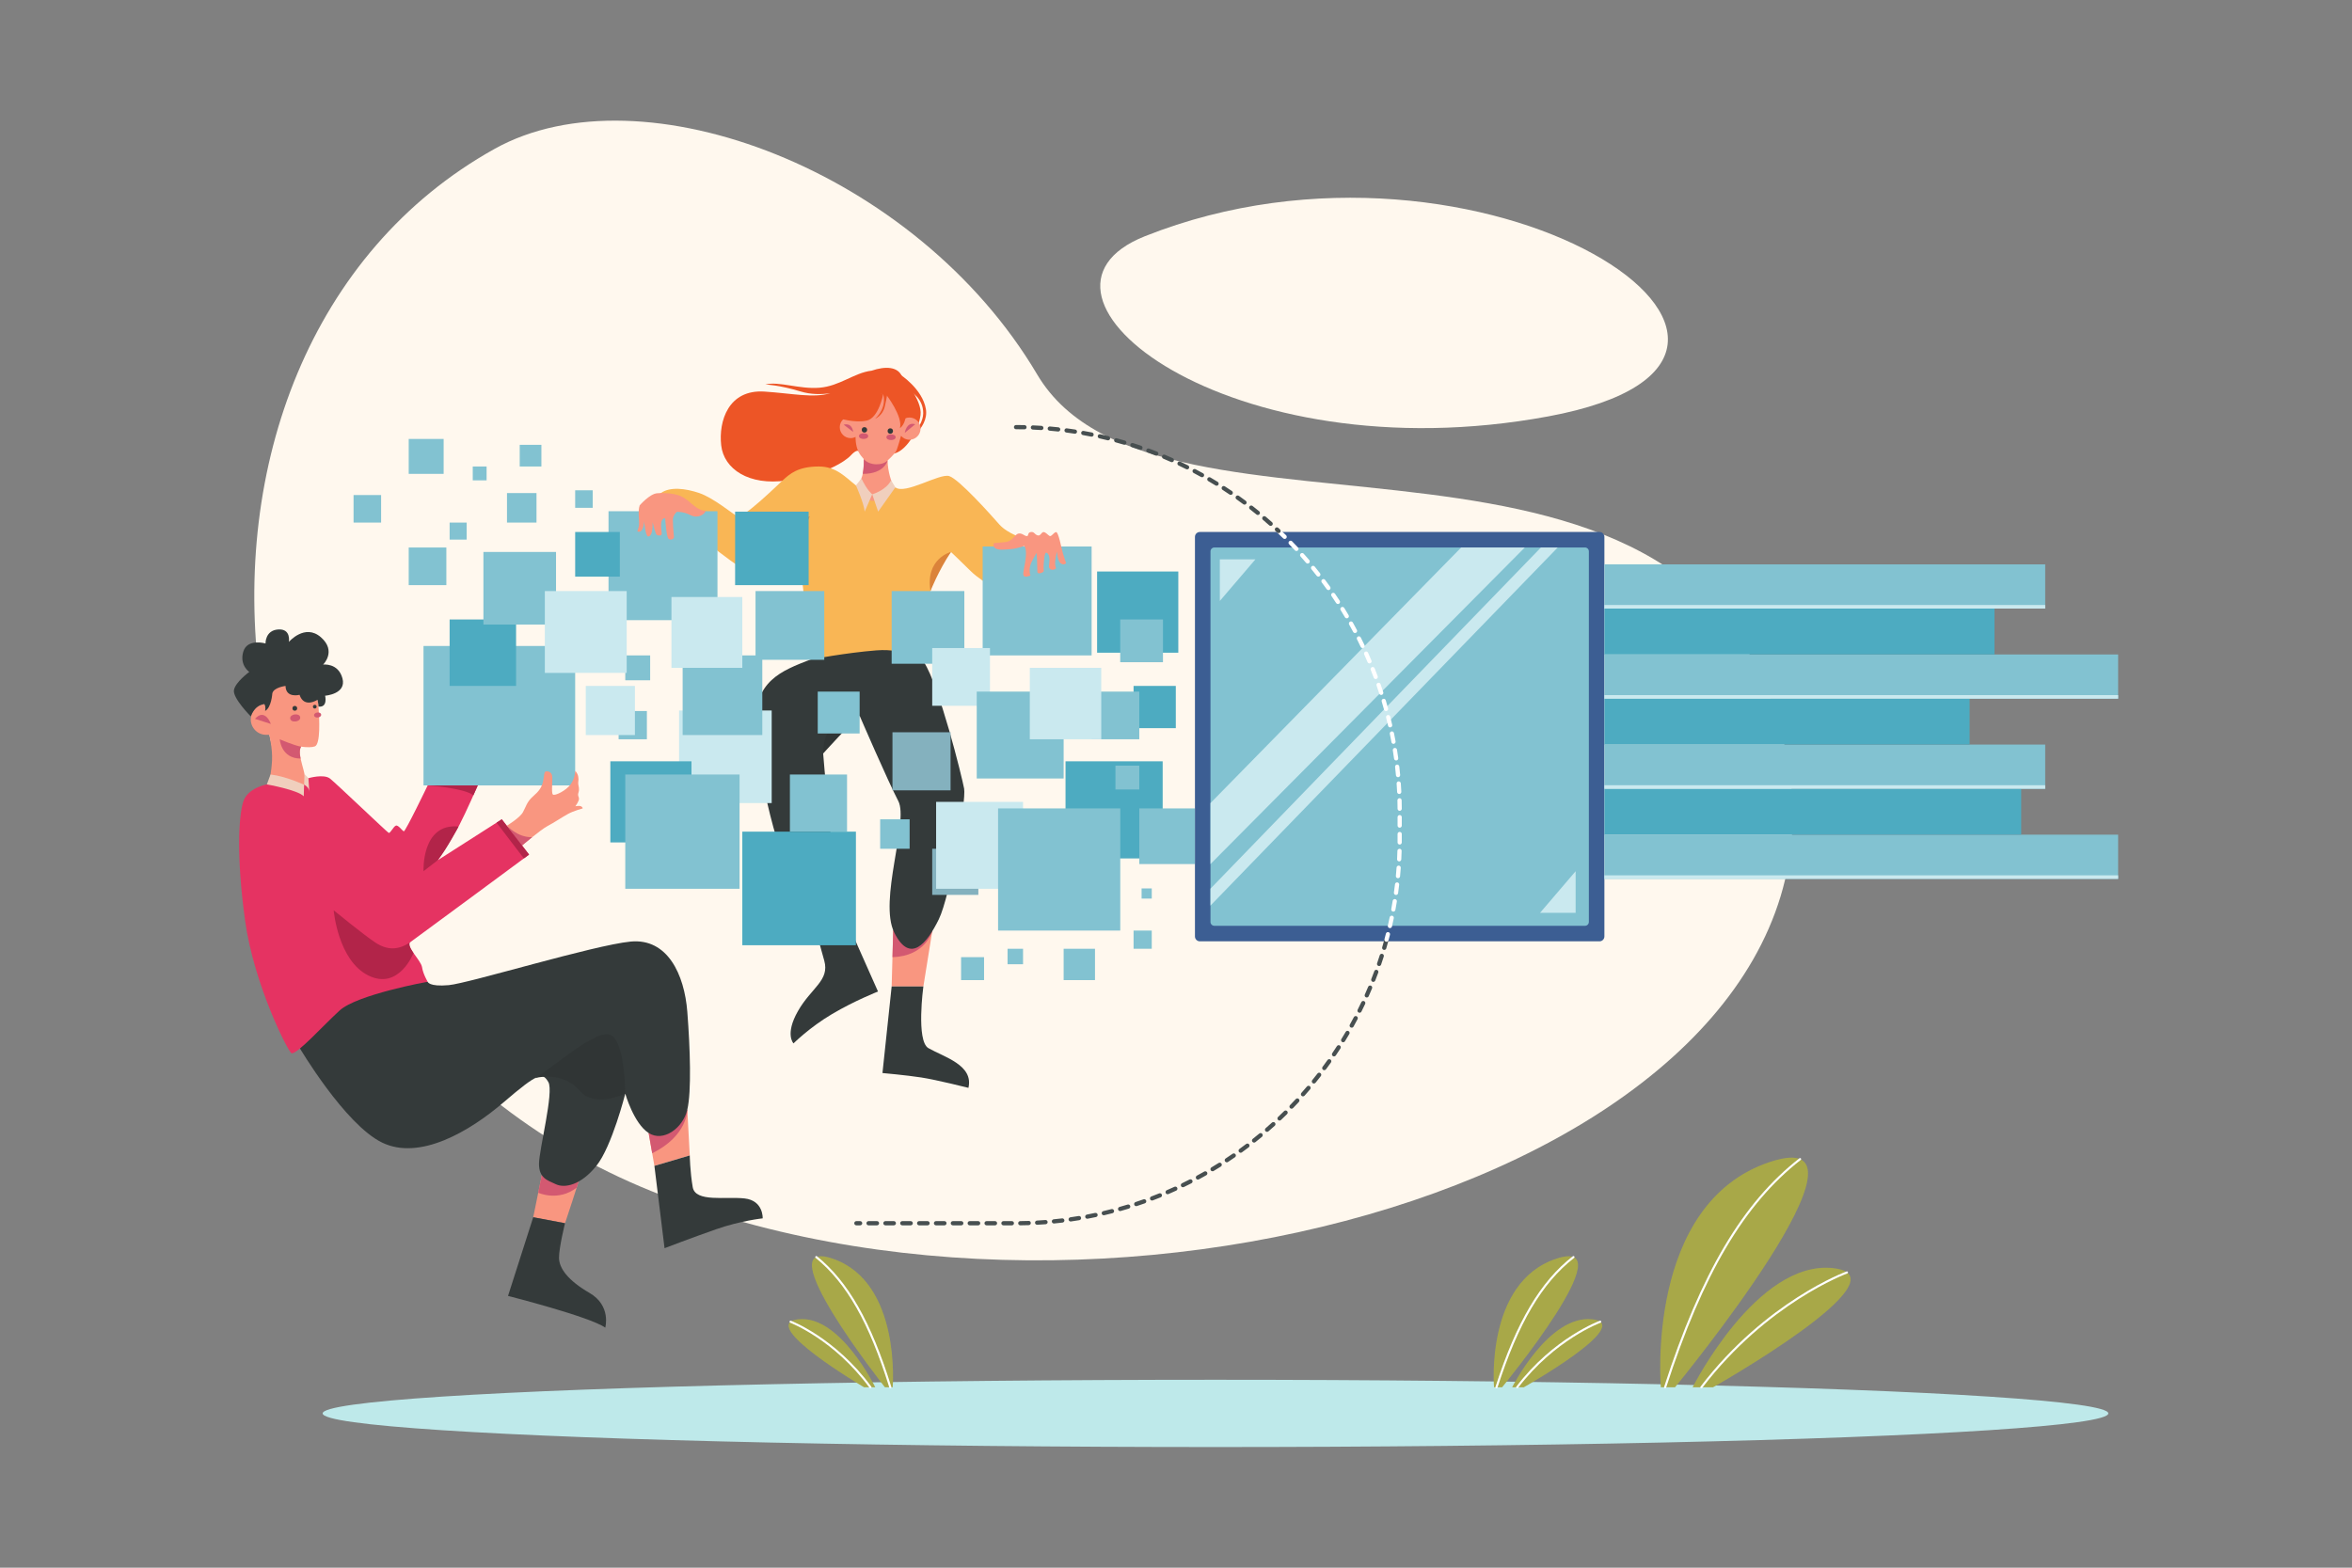 <?xml version="1.0" encoding="utf-8"?>
<!-- Generator: Adobe Illustrator 25.1.0, SVG Export Plug-In . SVG Version: 6.00 Build 0)  -->
<svg version="1.1" id="Tirui" xmlns="http://www.w3.org/2000/svg" xmlns:xlink="http://www.w3.org/1999/xlink" x="0px" y="0px"
	 viewBox="0 0 600 400" enable-background="new 0 0 600 400" xml:space="preserve">
<rect x="0" y="0" width="600" height="400" fill="#808080" stroke="none"/>
<g id="Data_Mining">
	<g>
		<g>
			<path fill="#FFF8EE" d="M126.191,37.973c-94.196,52.434-79.85,220.112,42.942,267.11s306.405-11.412,286.733-111.987
				s-160.525-45.551-191.29-97.567S163.809,17.033,126.191,37.973z"/>
		</g>
		<g>
			<path fill="#FFF8EE" d="M292.058,60.278c-37.027,14.725,21.258,61.077,102.883,45.968S378.163,26.036,292.058,60.278z"/>
		</g>
		<g>
			<ellipse fill="#BEE9EA" cx="310.074" cy="360.635" rx="227.766" ry="8.582"/>
		</g>
	</g>
	<g id="woman_wear_yellow_tshirt_2_">
		<g>
			<path fill="#ED5526" d="M229.579,95.529c0,0,5.748,3.668,6.617,8.849s-6.046,9.12-6.046,9.12s5.328-4.091,5.366-8.023
				c0.038-3.933-3.328-5.634-3.328-5.634L229.579,95.529z"/>
		</g>
		<g>
			<polygon fill="#F99680" points="205.034,227.447 208.139,237.438 215.512,233.93 212.18,223.097 			"/>
		</g>
		<g>
			<path fill="#D35971" d="M205.034,227.447c0,0,1.157,2.656,3.653,2.821c2.496,0.165,3.493-7.171,3.493-7.171L205.034,227.447z"/>
		</g>
		<g>
			<polygon fill="#F99680" points="227.861,237.342 227.462,251.703 235.554,251.703 237.809,237.636 			"/>
		</g>
		<g>
			<path fill="#D35971" d="M237.809,237.636c0,0-1.707,6.358-10.139,6.582l0.191-6.877L237.809,237.636z"/>
		</g>
		<g>
			<path fill="#343A3A" d="M206.739,168.285c-7.412,2.874-14.332,5.483-13.991,16.827c0.34,11.344,6.012,35.962,10.777,41.067
				c4.765,5.105,9.416-0.567,8.962-6.58c-0.454-6.013-2.382-24.958-2.496-27.34c-0.113-2.382,9.302-9.648,9.302-9.648
				s7.147,16.568,9.87,21.787s-5.105,25.411-1.021,33.579c4.084,8.168,8.395,2.609,11.344-3.403
				c2.95-6.013,7.033-30.289,6.466-33.352c-0.567-3.063-6.315-26.281-10.248-32.256C231.773,162.99,210.067,165.637,206.739,168.285
				z"/>
		</g>
		<g>
			<path fill="#ED5526" d="M230.147,96.172c-0.995-2.66-4.269-2.808-7.838-1.576c0.001-0.001,0.012-0.011,0.012-0.011
				c-4.426,0.528-8.094,3.931-13.275,4.347c-5.18,0.416-10.323-1.702-13.802-0.832c0,0,3.517,0.113,8.962,1.777
				c2.583,0.789,5.272,0.808,7.61,0.457c-4.417,1.292-9.745,0.043-16.799-0.419c-9.227-0.605-11.722,7.563-11.042,13.689
				c0.681,6.126,7.109,10.361,16.638,9c9.529-1.361,14.937-4.802,16.374-6.353c1.437-1.55,1.919-1.194,1.919-1.194
				s6.589,1.573,9.576,0.551c2.987-1.021,5.861-5.937,6.353-9.718C235.327,102.109,230.147,96.172,230.147,96.172z"/>
		</g>
		<g>
			<path fill="#F9B655" d="M218.349,123.852c-2.628-2.042-4.954-4.834-9.491-4.825c-5.335,0.012-7.374,1.881-9.189,3.536
				c-1.137,1.036-10.21,9.927-11.571,9.182c-1.361-0.746-6.126-4.721-9.699-5.938c-3.573-1.217-7.493-1.666-9.816,0.005
				c-2.323,1.671,3.247,5.971,3.247,5.971s16.722,13.34,17.686,13.283c0.964-0.057,5.162-3.857,8.622-5.502
				c3.46-1.645,6.863-2.496,6.863-2.496s-0.908,7.166-0.227,12.233c0.681,5.067,1.966,18.983,1.966,18.983s9.075-1.739,16.865-2.344
				c7.79-0.605,12.101,3.025,12.101,3.025s0.756-10.134,1.286-16.033s5.597-12.101,5.597-12.101s3.025,2.874,4.916,4.765
				c1.891,1.891,4.613,3.479,4.613,3.479l9.454-11.496c0,0-4.538-1.361-6.655-3.781c-2.118-2.42-10.286-11.571-12.781-12.328
				c-2.496-0.756-11.269,4.837-13.727,2.872l-5.899,1.779L218.349,123.852z"/>
		</g>
		<g>
			<rect x="155.236" y="130.44" fill="#82C2D1" width="27.794" height="27.794"/>
		</g>
		<g>
			<rect x="250.68" y="139.436" fill="#82C2D1" width="27.794" height="27.794"/>
		</g>
		<g>
			<path fill="#F99680" d="M232,106.533c-0.394,0-0.769,0.081-1.111,0.226c-0.266-3.506-3.162-6.277-6.736-6.277
				c-3.408,0-6.203,2.52-6.688,5.794c-0.15-0.025-0.302-0.046-0.459-0.046c-1.535,0-2.779,1.244-2.779,2.779
				c0,1.535,1.244,2.779,2.779,2.779c0.452,0,0.873-0.118,1.25-0.31l0.005,0.01c0,0-0.102,2.011,0.749,3.798
				c0.274,0.575,0.78,1.23,1.347,1.859c0.027,0.608,0.125,4.095-1.063,5.826c0,0,0.652,4.679,3.205,4.821
				c2.553,0.142,5.417-3.602,5.219-4.112c-0.195-0.503-1.275-3.294-1.29-6.18c1.083-0.993,2.091-2.073,2.311-2.669
				c0.409-1.108,0.958-3.062,1.115-3.629c0.52,0.608,1.283,1.001,2.146,1.001c1.566,0,2.836-1.27,2.836-2.836
				S233.566,106.533,232,106.533z"/>
		</g>
		<g>
			<path fill="#F99680" d="M163.177,128.957c-0.529,1.55,0,4.273-0.189,5.218c-0.189,0.945-0.416,1.399-0.416,1.399
				s1.513,0.926,1.738-2.585c0,0,0.372,3.897,1.015,3.897c0.643,0,1.218-0.839,1.161-3.619c0,0,0.718,3.158,1.134,3.271
				c0.416,0.113,1.191,0.303,1.191-0.416s-0.737-3.819,0.87-3.914c0,0,0.303,4.651,0.832,5.218s1.418,0.076,1.418-0.378
				c0-0.454-0.246-1.966-0.284-4.5c0,0,0-1.002,1.002-1.947c0,0,1.645-0.132,3.536,0.851c1.891,0.983,3.744-0.303,3.819-1.172
				c0,0-0.983,0.265-2.76-1.097c-1.777-1.361-1.248-1.21-2.95-2.269c-1.702-1.059-4.727-1.21-6.655-1.059
				C165.711,126.008,163.177,128.957,163.177,128.957z"/>
		</g>
		<g>
			<path fill="#F99680" d="M253.894,139.886c0.792,0.554,2.382,0.34,3.933,0.227c1.55-0.113,3.441-0.794,3.441-0.794
				s0.643,0.454,0.416,2.836c-0.227,2.382-0.87,4.046-0.567,4.689c0.303,0.643,1.777,0,1.777,0s-0.416-0.756-0.151-2.193
				c0.265-1.437,1.399-2.874,1.588-3.479c0.189-0.605,0.303,3.819,0.303,4.689s1.626,0.189,1.626-0.151s-0.076-0.945,0-1.891
				c0.076-0.945,0.227-2.798,0.605-2.798s0.87,0.605,0.87,1.815s-0.454,1.966,0.265,2.42c0.718,0.454,1.437-0.303,1.437-0.303
				s-0.189-0.038-0.265-1.021c-0.076-0.983,0.454-3.252,0.454-3.252s0.113,2.534,1.021,3.101c0.908,0.567,1.324-0.113,1.324-0.113
				s-0.454-1.21-0.832-2.534c-0.378-1.324-1.134-5.559-1.777-5.37s-1.172,1.248-1.626,0.983c-0.454-0.265-0.945-0.958-1.513-0.989
				c-0.567-0.032-0.756,1.103-1.55,0.838c-0.794-0.265-0.832-0.997-1.739-0.839c-0.908,0.158-0.416,1.066-1.021,1.028
				s-1.172-0.832-2.118-0.643c-0.945,0.189-1.399,1.929-3.252,2.155c-1.853,0.227-2.987,0.265-2.987,0.265
				S253.138,139.356,253.894,139.886z"/>
		</g>
		<g>
			<path fill="#D35971" d="M220.357,117.147c1.517,1.714,4.723,1.692,6.07,0.355c0,0-0.768,3.441-6.34,3.406
				C220.087,120.909,220.428,119.108,220.357,117.147z"/>
		</g>
		<g>
			<ellipse fill="#D35971" cx="220.301" cy="111.274" rx="1.177" ry="0.723"/>
		</g>
		<g>
			<ellipse fill="#D35971" cx="227.306" cy="111.558" rx="1.177" ry="0.723"/>
		</g>
		<g>
			<path fill="#D35971" d="M230.808,110.438c0,0,0.425-2.921,2.666-2.184L230.808,110.438z"/>
		</g>
		<g>
			<path fill="#D35971" d="M215.238,108.367c0,0,2.014-0.737,2.411,1.843L215.238,108.367z"/>
		</g>
		<g>
			<path fill="#ED5526" d="M225.302,100.582c0,0-1.13,6.102-4.231,6.745c-3.101,0.643-6.844-0.567-6.844-0.567
				s1.059-3.063,3.857-5.597C220.882,98.63,225.302,100.582,225.302,100.582z"/>
		</g>
		<g>
			<path fill="#ED5526" d="M225.302,100.582c0,0,1.162,3.229-2.045,6.254c0,0,1.898-0.733,2.465-3.127
				c0.567-2.394,0.705-3.845,0.705-3.845L225.302,100.582z"/>
		</g>
		<g>
			<path fill="#ED5526" d="M226.129,100.779c0,0,4.245,5.496,3.451,8.462c0,0,1.664-1.028,1.513-4.231
				c-0.151-3.203-3.786-5.145-3.786-5.145L226.129,100.779z"/>
		</g>
		<g>
			<path fill="#F0CFBD" d="M219.75,122.076l-1.401,1.776c0,0,2.042,4.5,2.231,6.693l1.929-4.424
				C222.508,126.121,221.227,125.178,219.75,122.076z"/>
		</g>
		<g>
			<path fill="#F0CFBD" d="M222.508,126.121c0,0,3.462-0.952,4.813-3.558l1.086,1.779l-4.386,6.203L222.508,126.121z"/>
		</g>
		<g>
			<path fill="#303535" d="M219.294,182.611c-4.386-4.494-9.715,4.804-9.302,9.648C209.992,192.259,217.252,184.231,219.294,182.611
				z"/>
		</g>
		<g>
			<path fill="#343A3A" d="M227.462,251.703h8.092c0,0-1.891,13.916,1.286,15.731c4.025,2.3,11.571,4.311,10.21,10.134
				c0,0-8.092-2.042-12.025-2.647c-3.933-0.605-9.907-1.134-9.907-1.134L227.462,251.703z"/>
		</g>
		<g>
			<path fill="#343A3A" d="M215.512,233.93l8.47,19.059c0,0-5.975,2.344-11.723,5.748c-5.748,3.403-9.832,7.487-9.832,7.487
				s-2.269-2.269,1.134-8.244c3.403-5.975,8.126-7.79,6.71-12.857c-1.416-5.067-2.134-7.685-2.134-7.685L215.512,233.93z"/>
		</g>
		<g>
			<path fill="#DB833A" d="M205,137.069c0.51-3.517,1.588-5.324,1.588-5.324s-5.553,1.55-7.74,7.492
				C198.849,139.237,203.355,137.239,205,137.069z"/>
		</g>
		<g>
			<path fill="#DB833A" d="M242.588,140.831c0,0-6.597,1.66-5.227,9.981C237.361,150.812,239.336,145.747,242.588,140.831z"/>
		</g>
		<g>
			<circle fill="#343A3A" cx="220.521" cy="109.675" r="0.692"/>
		</g>
		<g>
			<circle fill="#343A3A" cx="227.119" cy="109.979" r="0.692"/>
		</g>
	</g>
	<g id="man_wear_red_tshirt_2_">
		<g>
			<path fill="#F99680" d="M138.295,299.463l-2.269,11.117l8.111,1.531c0,0,3.687-11.004,3.517-11.004
				S142.578,303.745,138.295,299.463z"/>
		</g>
		<g>
			<path fill="#F99680" d="M165.465,289.083l1.475,8.395l9.019-2.666l-0.624-11.685
				C175.335,283.127,173.009,289.083,165.465,289.083z"/>
		</g>
		<g>
			<path fill="#D35971" d="M138.218,299.841l-0.916,4.49c0,0,5.071,2.365,9.811-1.299l0.466-1.546L138.218,299.841z"/>
		</g>
		<g>
			<path fill="#D35971" d="M175.335,283.127c0,0,0.175,6.619-8.959,11.137l-0.91-5.181L175.335,283.127z"/>
		</g>
		<g>
			<rect x="108.037" y="164.822" fill="#82C2D1" width="38.691" height="35.576"/>
		</g>
		<g>
			<path fill="#343A3A" d="M76.361,267.252c0,0,11.566,19.619,21.095,24.27s22.235-2.723,31.084-10.323s9.87-7.601,11.344-5.105
				s-2.382,17.243-2.382,20.874s2.104,4.179,4.342,5.209c2.238,1.03,6.322,0.236,10.292-4.699s7.374-18.435,7.374-18.435
				s2.155,7.601,5.956,10.04c3.8,2.439,8.792-1.305,9.87-5.956s0.737-15.428,0-24.958c-0.737-9.529-5.048-18.832-14.464-17.924
				c-9.416,0.908-41.293,10.664-46.398,11.117c-5.105,0.454-5.37-0.87-5.37-0.87S86.463,249.561,76.361,267.252z"/>
		</g>
		<g>
			<path fill="#E53362" d="M68.074,200.143c0,0-4.992,0.851-6.069,4.538c-1.078,3.687-1.758,13.594,0.51,30.157
				c2.269,16.563,11.193,33.939,11.888,33.933c1.679-0.013,7.776-6.858,12.238-10.942c4.462-4.084,22.462-7.336,22.462-7.336
				s-1.172-1.929-1.437-3.706c-0.265-1.777-4.311-5.483-3.101-6.315c1.21-0.832,30.403-22.424,30.403-22.424l-6.958-9
				l-16.336,10.437c0,0,3.857-5.814,5.521-8.995c1.664-3.181,4.689-10.091,4.689-10.091h-12.781c0,0-5.691,11.826-6.088,11.713
				c-0.397-0.113-1.418-1.702-2.042-1.446s-1.418,2.014-1.815,1.843c-0.397-0.17-13.386-12.611-14.975-13.859
				c-1.588-1.248-5.502-0.095-5.502-0.095L68.074,200.143z"/>
		</g>
		<g>
			<path fill="#F99680" d="M81.267,180.575c0-0.013,0.004-0.025,0.004-0.038c0-0.084-0.022-0.162-0.025-0.245
				c-0.047-0.598-0.083-0.962-0.083-0.962s-0.012,0.005-0.013,0.005c-0.572-3.267-3.406-5.755-6.837-5.755
				c-3.548,0-6.442,2.665-6.871,6.097c-1.952,0.231-3.471,1.872-3.471,3.886c0,2.172,1.761,3.933,3.933,3.933
				c0.292,0,0.794,0,0.794,0s0.851,3.479,0.699,6.542c-0.151,3.063-0.699,5.143-0.699,5.143s8.451,2.874,9.094,0.681
				c0.643-2.193-2.203-7.262-0.988-9.341c0.001-0.001,0-0.003,0.001-0.004c1.517,0.206,2.869,0.186,3.521-0.071
				C81.797,189.864,81.473,183.345,81.267,180.575z"/>
		</g>
		<g>
			<path fill="#F99680" d="M129.333,210.665c0,0,3.262-1.985,4.056-3.403c0.794-1.418,0.993-2.666,2.581-4.056
				c1.588-1.39,2.241-2.297,2.581-3.914c0.34-1.617,0.199-2.382,0.709-2.467c0.51-0.085,1.39,0.085,1.588,1.106
				c0.199,1.021-0.284,4.368,0.199,4.793c0.482,0.425,3.375-0.993,4.538-2.609c1.163-1.617,1.144-3.432,1.144-3.432
				s0.614,0.51,0.785,1.503s-0.085,1.276,0,1.9c0.085,0.624,0.347,1.22,0.06,2.127c-0.287,0.908,0.095,0.936,0.131,1.56
				c0.036,0.624-0.928,1.957-0.928,1.957s1.73-0.454,1.872,0.539c0,0-2.297,0.624-3.715,1.39s-3.63,2.269-5.275,3.12
				c-1.645,0.851-6.636,5.077-6.636,5.077L129.333,210.665z"/>
		</g>
		<g>
			<path fill="#D35971" d="M76.804,190.519c-1.942-0.359-5.44-1.89-5.44-1.89s0.289,4.899,5.335,4.926
				C76.698,193.555,76.147,191.578,76.804,190.519z"/>
		</g>
		<g>
			<path fill="#D35971" d="M69.095,184.715c0,0-1.446-4.169-4.056-1.305L69.095,184.715z"/>
		</g>
		<g>
			
				<ellipse transform="matrix(0.992 -0.126 0.126 0.992 -22.495 10.959)" fill="#D35971" cx="75.326" cy="183.183" rx="1.284" ry="0.908"/>
		</g>
		<g>
			
				<ellipse transform="matrix(0.992 -0.126 0.126 0.992 -22.354 11.674)" fill="#D35971" cx="81.043" cy="182.43" rx="0.909" ry="0.643"/>
		</g>
		<g>
			<path fill="#D35971" d="M129.333,210.665c0,0,2.634,3.052,6.422,2.944l-2.735,2.246L129.333,210.665z"/>
		</g>
		<g>
			<path fill="#343A3A" d="M63.971,182.786c0,0-4.632-4.651-4.292-6.693c0.34-2.042,3.914-4.651,3.914-4.651
				s-2.552-1.702-1.531-5.162c1.021-3.46,5.672-2.099,5.672-2.099s-0.113-3.347,3.233-3.573c3.347-0.227,2.723,3.176,2.723,3.176
				s4.084-4.765,8.168-1.191c4.084,3.573,0.567,6.977,0.567,6.977s3.857-0.51,4.935,3.517c1.078,4.027-4.424,4.424-4.424,4.424
				s0.764,3.064-1.689,2.78c0,0-0.013-0.766-0.268-1.73c0,0-3.403,2.241-4.566-1.276c0,0-3.517,0.936-3.573-2.269
				c0,0-3.091,0.369-3.375,1.929c0,0-0.227,3.63-1.843,4.453c0,0,0.268-1.032-0.178-1.721
				C67.442,179.675,65.257,179.525,63.971,182.786z"/>
		</g>
		<g>
			<path fill="#F0CFBD" d="M69.014,197.62l-0.94,2.523c0,0,7.856,1.39,9.416,3.035l0.083-2.955
				C77.573,200.223,72.875,198.046,69.014,197.62z"/>
		</g>
		<g>
			<path fill="#F0CFBD" d="M77.686,197.512l-0.113,2.711c0,0,1.306,0.544,1.335,1.849l-0.227-3.517L77.686,197.512z"/>
		</g>
		<g>
			<path fill="#B22449" d="M104.565,240.472c-3.025,2.004-5.823,2.004-8.849,0c-3.025-2.004-10.588-8.206-10.588-8.206
				s1.059,12.781,8.849,16.638c7.79,3.857,11.515-5.73,11.515-5.73S104.054,241.229,104.565,240.472z"/>
		</g>
		<g>
			<path fill="#B22449" d="M111.674,219.485l-3.63,2.798c0,0-0.585-12.321,8.934-11.389
				C116.978,210.895,113.867,216.819,111.674,219.485z"/>
		</g>
		<g>
			<polygon fill="#B22449" points="128.01,209.049 126.674,209.902 133.638,219.032 134.968,218.048 			"/>
		</g>
		<g>
			<path fill="#B22449" d="M109.102,200.399c0,0,9.255,0.63,11.661,2.522l1.12-2.522H109.102z"/>
		</g>
		<g>
			<path fill="#343A3A" d="M166.94,297.478l2.59,21.006c0,0,6.882-2.647,13.159-4.84s11.874-2.776,11.874-2.776
				s0.227-4.541-4.613-5.08c-4.84-0.539-12.554,1.049-13.235-2.883s-0.756-8.092-0.756-8.092L166.94,297.478z"/>
		</g>
		<g>
			<path fill="#343A3A" d="M136.026,310.58l-6.428,20.079c0,0,20.874,5.294,24.806,8.092c0,0,1.588-5.597-4.008-8.849
				c-5.597-3.252-7.79-6.353-7.79-9s1.531-8.792,1.531-8.792L136.026,310.58z"/>
		</g>
		<g>
			<path fill="#303535" d="M136.459,275.105c5.239-3.133,16.054-13.041,19.533-10.923c3.479,2.118,3.517,14.861,3.517,14.861
				s-7.735,3.744-11.525-0.643C144.194,274.014,138.783,274.457,136.459,275.105z"/>
		</g>
		<g>
			<circle fill="#343A3A" cx="75.206" cy="180.73" r="0.61"/>
		</g>
		<g>
			<circle fill="#343A3A" cx="80.297" cy="180.31" r="0.473"/>
		</g>
	</g>
	<g id="object_10_">
		<g>
			<rect x="227.462" y="150.812" fill="#82C2D1" width="18.545" height="18.545"/>
		</g>
		<g>
			<rect x="192.736" y="150.812" fill="#82C2D1" width="17.537" height="17.537"/>
		</g>
		<g>
			<rect x="208.607" y="176.466" fill="#82C2D1" width="10.687" height="10.687"/>
		</g>
		<g>
			<rect x="201.505" y="197.62" fill="#82C2D1" width="14.577" height="14.577"/>
		</g>
		<g>
			<rect x="227.67" y="186.838" fill="#84B1BE" width="14.822" height="14.822"/>
		</g>
		<g>
			<rect x="237.809" y="216.564" fill="#84B1BE" width="11.77" height="11.77"/>
		</g>
		<g>
			<rect x="224.531" y="209.049" fill="#82C2D1" width="7.516" height="7.516"/>
		</g>
		<g>
			<rect x="173.236" y="181.283" fill="#CAE9EF" width="23.625" height="23.625"/>
		</g>
		<g>
			<rect x="237.809" y="165.351" fill="#CAE9EF" width="14.732" height="14.732"/>
		</g>
		<g>
			<rect x="238.806" y="204.598" fill="#CAE9EF" width="22.177" height="22.177"/>
		</g>
	</g>
	<g id="grass_10_">
		<g>
			<g>
				<path fill="#A8A848" d="M423.685,353.961c0,0-4.036-46.873,27.771-57.469c31.807-10.596-24.147,57.469-24.147,57.469H423.685z"
					/>
			</g>
			<g>
				<path fill="#A8A848" d="M431.797,353.961c0,0,16.376-32.5,35.811-30.397s-30.592,30.397-30.592,30.397H431.797z"/>
			</g>
			<g>
				<path fill="#FFFFFF" d="M424.778,354.23c-0.027,0-0.056-0.004-0.083-0.013c-0.141-0.046-0.218-0.197-0.173-0.339
					c9.388-29.045,20.033-47.037,34.516-58.338c0.114-0.091,0.284-0.07,0.377,0.047c0.091,0.117,0.07,0.286-0.047,0.377
					c-14.391,11.231-24.981,29.143-34.333,58.08C424.998,354.157,424.892,354.23,424.778,354.23z"/>
			</g>
			<g>
				<path fill="#FFFFFF" d="M434.024,354.23c-0.057,0-0.114-0.018-0.163-0.056c-0.119-0.089-0.141-0.258-0.05-0.376
					c16.658-21.798,37.053-29.311,37.256-29.384c0.141-0.048,0.293,0.022,0.344,0.162c0.05,0.14-0.022,0.294-0.162,0.344
					c-0.203,0.072-20.455,7.539-37.013,29.204C434.184,354.193,434.104,354.23,434.024,354.23z"/>
			</g>
		</g>
		<g>
			<g>
				<path fill="#A8A848" d="M381.131,353.961c0,0-2.303-26.745,15.846-32.792c18.149-6.046-13.778,32.792-13.778,32.792H381.131z"/>
			</g>
			<g>
				<path fill="#A8A848" d="M385.759,353.961c0,0,9.344-18.544,20.433-17.345s-17.456,17.345-17.456,17.345H385.759z"/>
			</g>
			<g>
				<path fill="#FFFFFF" d="M381.754,354.23c-0.027,0-0.056-0.004-0.083-0.013c-0.141-0.046-0.218-0.197-0.173-0.339
					c5.364-16.596,11.45-26.879,19.734-33.343c0.114-0.091,0.284-0.071,0.377,0.047c0.091,0.117,0.07,0.286-0.047,0.377
					c-8.192,6.393-14.222,16.596-19.551,33.085C381.974,354.157,381.868,354.23,381.754,354.23z"/>
			</g>
			<g>
				<path fill="#FFFFFF" d="M387.03,354.23c-0.057,0-0.114-0.018-0.163-0.056c-0.119-0.089-0.141-0.258-0.05-0.376
					c9.525-12.465,21.194-16.763,21.311-16.805c0.141-0.049,0.293,0.022,0.344,0.162c0.05,0.14-0.022,0.294-0.162,0.344
					c-0.116,0.041-11.642,4.293-21.067,16.625C387.19,354.193,387.11,354.23,387.03,354.23z"/>
			</g>
		</g>
		<g>
			<g>
				<path fill="#A8A848" d="M227.726,353.961c0,0,2.214-26.745-15.237-32.792c-17.451-6.046,13.249,32.792,13.249,32.792H227.726z"
					/>
			</g>
			<g>
				<path fill="#A8A848" d="M223.276,353.961c0,0-8.985-18.544-19.648-17.345c-10.663,1.2,16.785,17.345,16.785,17.345H223.276z"/>
			</g>
			<g>
				<path fill="#FFFFFF" d="M227.127,354.23c-0.114,0-0.221-0.073-0.256-0.189c-5.125-16.487-10.923-26.691-18.8-33.085
					c-0.115-0.093-0.133-0.264-0.04-0.378c0.094-0.118,0.265-0.131,0.378-0.04c7.965,6.465,13.817,16.748,18.975,33.343
					c0.044,0.142-0.035,0.293-0.176,0.336C227.18,354.225,227.153,354.23,227.127,354.23z"/>
			</g>
			<g>
				<path fill="#FFFFFF" d="M222.054,354.23c-0.082,0-0.164-0.038-0.216-0.109c-9.06-12.33-20.142-16.582-20.254-16.623
					c-0.139-0.052-0.209-0.207-0.158-0.346c0.052-0.14,0.205-0.211,0.346-0.158c0.112,0.042,11.337,4.342,20.497,16.807
					c0.088,0.12,0.063,0.289-0.057,0.376C222.165,354.213,222.11,354.23,222.054,354.23z"/>
			</g>
		</g>
	</g>
	<g id="data_2_">
		<g>
			<rect x="187.53" y="130.546" fill="#4DABC1" width="18.756" height="18.756"/>
		</g>
		<g>
			<rect x="146.728" y="135.735" fill="#4DABC1" width="11.394" height="11.394"/>
		</g>
		<g>
			<rect x="114.699" y="158.062" fill="#4DABC1" width="16.954" height="16.954"/>
		</g>
		<g>
			<rect x="155.698" y="194.249" fill="#4DABC1" width="20.699" height="20.699"/>
		</g>
		<g>
			<rect x="189.366" y="212.197" fill="#4DABC1" width="28.983" height="28.983"/>
		</g>
		<g>
			<rect x="271.817" y="194.249" fill="#4DABC1" width="24.783" height="24.783"/>
		</g>
		<g>
			<rect x="279.873" y="145.822" fill="#4DABC1" width="20.717" height="20.717"/>
		</g>
		<g>
			<rect x="289.175" y="175.015" fill="#4DABC1" width="10.777" height="10.777"/>
		</g>
		<g>
			<rect x="249.167" y="176.466" fill="#82C2D1" width="22.17" height="22.17"/>
		</g>
		<g>
			<rect x="278.474" y="176.466" fill="#82C2D1" width="12.162" height="12.162"/>
		</g>
		<g>
			<rect x="285.772" y="158.062" fill="#82C2D1" width="10.904" height="10.904"/>
		</g>
		<g>
			<rect x="174.143" y="167.229" fill="#82C2D1" width="20.322" height="20.322"/>
		</g>
		<g>
			<rect x="159.509" y="167.229" fill="#82C2D1" width="6.349" height="6.349"/>
		</g>
		<g>
			<rect x="157.808" y="181.417" fill="#82C2D1" width="7.212" height="7.212"/>
		</g>
		<g>
			<rect x="159.509" y="197.62" fill="#82C2D1" width="29.155" height="29.155"/>
		</g>
		<g>
			<rect x="254.613" y="206.269" fill="#82C2D1" width="31.169" height="31.169"/>
		</g>
		<g>
			<rect x="123.321" y="140.831" fill="#82C2D1" width="18.523" height="18.523"/>
		</g>
		<g>
			<rect x="284.555" y="195.36" fill="#82C2D1" width="6.081" height="6.081"/>
		</g>
		<g>
			<rect x="290.636" y="206.269" fill="#82C2D1" width="14.199" height="14.199"/>
		</g>
		<g>
			<path fill="#3C5E93" d="M408.031,240.184H306.088c-0.692,0-1.253-0.561-1.253-1.253V136.988c0-0.692,0.561-1.253,1.253-1.253
				h101.942c0.692,0,1.253,0.561,1.253,1.253v101.942C409.284,239.623,408.723,240.184,408.031,240.184z"/>
		</g>
		<g>
			<path fill="#82C2D1" d="M404.338,236.222h-94.557c-0.544,0-0.984-0.441-0.984-0.984v-94.557c0-0.544,0.441-0.984,0.984-0.984
				h94.557c0.544,0,0.984,0.441,0.984,0.984v94.557C405.322,235.782,404.882,236.222,404.338,236.222z"/>
		</g>
		<g>
			<polygon fill="#CAE9EF" points="372.745,139.697 308.797,204.909 308.797,220.469 388.973,139.697 			"/>
		</g>
		<g>
			<polygon fill="#CAE9EF" points="393.089,139.697 308.797,226.746 308.797,231.057 397.374,139.697 			"/>
		</g>
		<g>
			<polygon fill="#CAE9EF" points="311.183,153.333 311.183,142.722 320.259,142.722 			"/>
		</g>
		<g>
			<polygon fill="#CAE9EF" points="401.948,222.294 401.948,232.905 392.873,232.905 			"/>
		</g>
		<g>
			<rect x="409.284" y="143.997" fill="#82C2D1" width="112.45" height="11.28"/>
		</g>
		<g>
			<rect x="409.284" y="166.988" fill="#82C2D1" width="131.055" height="11.28"/>
		</g>
		<g>
			<rect x="409.284" y="189.979" fill="#82C2D1" width="112.45" height="11.28"/>
		</g>
		<g>
			<rect x="409.284" y="212.97" fill="#82C2D1" width="131.055" height="11.28"/>
		</g>
		<g>
			<rect x="409.284" y="201.259" fill="#4DABC1" width="106.324" height="11.711"/>
		</g>
		<g>
			<rect x="409.284" y="178.268" fill="#4DABC1" width="93.165" height="11.711"/>
		</g>
		<g>
			<rect x="409.284" y="155.276" fill="#4DABC1" width="99.518" height="11.711"/>
		</g>
		<g>
			<rect x="409.284" y="154.369" fill="#CAE9EF" width="112.45" height="0.908"/>
		</g>
		<g>
			<rect x="409.284" y="177.36" fill="#CAE9EF" width="131.055" height="0.908"/>
		</g>
		<g>
			<rect x="409.284" y="200.351" fill="#CAE9EF" width="112.45" height="0.908"/>
		</g>
		<g>
			<rect x="409.284" y="223.342" fill="#CAE9EF" width="131.055" height="0.908"/>
		</g>
		<g>
			<rect x="138.99" y="150.812" fill="#CAE9EF" width="20.88" height="20.88"/>
		</g>
		<g>
			<rect x="149.43" y="175.015" fill="#CAE9EF" width="12.536" height="12.536"/>
		</g>
		<g>
			<rect x="171.288" y="152.327" fill="#CAE9EF" width="18.077" height="18.077"/>
		</g>
		<g>
			<rect x="262.705" y="170.404" fill="#CAE9EF" width="18.225" height="18.225"/>
		</g>
		<g>
			<rect x="129.333" y="125.807" fill="#82C2D1" width="7.531" height="7.531"/>
		</g>
		<g>
			<rect x="132.582" y="113.498" fill="#82C2D1" width="5.53" height="5.53"/>
		</g>
		<g>
			<rect x="146.728" y="125.1" fill="#82C2D1" width="4.472" height="4.472"/>
		</g>
		<g>
			<rect x="104.262" y="111.998" fill="#82C2D1" width="8.911" height="8.911"/>
		</g>
		<g>
			<rect x="120.598" y="119.028" fill="#82C2D1" width="3.536" height="3.536"/>
		</g>
		<g>
			<rect x="114.699" y="133.338" fill="#82C2D1" width="4.345" height="4.345"/>
		</g>
		<g>
			<rect x="104.262" y="139.697" fill="#82C2D1" width="9.605" height="9.605"/>
		</g>
		<g>
			<rect x="90.195" y="126.311" fill="#82C2D1" width="7.027" height="7.027"/>
		</g>
		<g>
			<rect x="245.175" y="244.219" fill="#82C2D1" width="5.859" height="5.859"/>
		</g>
		<g>
			<rect x="257.033" y="242.08" fill="#82C2D1" width="3.95" height="3.95"/>
		</g>
		<g>
			<rect x="271.337" y="242.08" fill="#82C2D1" width="7.997" height="7.997"/>
		</g>
		<g>
			<rect x="289.175" y="237.438" fill="#82C2D1" width="4.642" height="4.642"/>
		</g>
		<g>
			<rect x="291.224" y="226.684" fill="#82C2D1" width="2.594" height="2.594"/>
		</g>
		<g>
			<path fill="#474F50" d="M258.128,312.649h-2.15c-0.297,0-0.538-0.24-0.538-0.538s0.24-0.538,0.538-0.538h2.15
				c0.297,0,0.538,0.24,0.538,0.538S258.425,312.649,258.128,312.649z M253.827,312.649h-2.15c-0.297,0-0.538-0.24-0.538-0.538
				s0.24-0.538,0.538-0.538h2.15c0.297,0,0.538,0.24,0.538,0.538S254.124,312.649,253.827,312.649z M249.526,312.649h-2.15
				c-0.297,0-0.538-0.24-0.538-0.538s0.24-0.538,0.538-0.538h2.15c0.297,0,0.538,0.24,0.538,0.538S249.823,312.649,249.526,312.649z
				 M245.225,312.649h-2.15c-0.297,0-0.538-0.24-0.538-0.538s0.24-0.538,0.538-0.538h2.15c0.297,0,0.538,0.24,0.538,0.538
				S245.523,312.649,245.225,312.649z M240.925,312.649h-2.15c-0.297,0-0.538-0.24-0.538-0.538s0.24-0.538,0.538-0.538h2.15
				c0.297,0,0.538,0.24,0.538,0.538S241.222,312.649,240.925,312.649z M236.624,312.649h-2.15c-0.297,0-0.538-0.24-0.538-0.538
				s0.24-0.538,0.538-0.538h2.15c0.297,0,0.538,0.24,0.538,0.538S236.921,312.649,236.624,312.649z M232.323,312.649h-2.15
				c-0.297,0-0.538-0.24-0.538-0.538s0.24-0.538,0.538-0.538h2.15c0.297,0,0.538,0.24,0.538,0.538S232.62,312.649,232.323,312.649z
				 M228.022,312.649h-2.15c-0.297,0-0.538-0.24-0.538-0.538s0.24-0.538,0.538-0.538h2.15c0.297,0,0.538,0.24,0.538,0.538
				S228.319,312.649,228.022,312.649z M223.721,312.649h-2.15c-0.297,0-0.538-0.24-0.538-0.538s0.24-0.538,0.538-0.538h2.15
				c0.297,0,0.538,0.24,0.538,0.538S224.019,312.649,223.721,312.649z M219.421,312.649h-0.96c-0.297,0-0.538-0.24-0.538-0.538
				s0.24-0.538,0.538-0.538h0.96c0.297,0,0.538,0.24,0.538,0.538S219.718,312.649,219.421,312.649z M260.277,312.643
				c-0.294,0-0.534-0.237-0.538-0.532c-0.003-0.297,0.235-0.54,0.532-0.543c0.713-0.007,1.425-0.023,2.135-0.046
				c0.34-0.024,0.545,0.224,0.555,0.52c0.009,0.297-0.224,0.546-0.52,0.555c-0.718,0.023-1.439,0.039-2.16,0.046
				C260.28,312.643,260.279,312.643,260.277,312.643z M264.574,312.504c-0.285,0-0.521-0.222-0.537-0.508
				c-0.017-0.297,0.211-0.55,0.507-0.566c0.713-0.039,1.425-0.085,2.134-0.139c0.261-0.045,0.554,0.196,0.578,0.495
				c0.022,0.296-0.199,0.554-0.496,0.576c-0.717,0.056-1.435,0.102-2.157,0.141C264.593,312.504,264.583,312.504,264.574,312.504z
				 M268.859,312.178c-0.273,0-0.507-0.207-0.534-0.485c-0.028-0.295,0.187-0.559,0.483-0.588c0.711-0.069,1.421-0.147,2.126-0.231
				c0.281-0.048,0.562,0.174,0.597,0.469c0.036,0.295-0.174,0.563-0.469,0.597c-0.714,0.086-1.43,0.164-2.149,0.235
				C268.895,312.177,268.877,312.178,268.859,312.178z M273.128,311.665c-0.264,0-0.493-0.194-0.531-0.462
				c-0.042-0.294,0.163-0.566,0.457-0.608c0.707-0.1,1.411-0.209,2.114-0.324c0.287-0.05,0.57,0.15,0.617,0.443
				c0.048,0.293-0.15,0.569-0.443,0.617c-0.709,0.118-1.422,0.227-2.137,0.329C273.18,311.663,273.154,311.665,273.128,311.665z
				 M277.37,310.966c-0.253,0-0.479-0.18-0.527-0.438c-0.056-0.292,0.137-0.573,0.428-0.628c0.701-0.132,1.401-0.272,2.097-0.419
				c0.288-0.056,0.575,0.124,0.637,0.415c0.061,0.291-0.124,0.575-0.415,0.637c-0.705,0.149-1.41,0.289-2.12,0.423
				C277.438,310.963,277.404,310.966,277.37,310.966z M281.581,310.078c-0.245,0-0.465-0.167-0.523-0.415
				c-0.068-0.289,0.111-0.579,0.4-0.646c0.694-0.164,1.387-0.334,2.076-0.511c0.29-0.073,0.581,0.1,0.655,0.386
				c0.074,0.288-0.099,0.581-0.386,0.655c-0.697,0.18-1.397,0.352-2.099,0.516C281.663,310.074,281.621,310.078,281.581,310.078z
				 M285.743,309.006c-0.235,0-0.45-0.155-0.518-0.392c-0.08-0.287,0.086-0.583,0.372-0.664c0.688-0.193,1.371-0.394,2.053-0.602
				c0.282-0.085,0.583,0.075,0.671,0.358c0.086,0.283-0.073,0.584-0.358,0.671c-0.688,0.21-1.38,0.413-2.074,0.608
				C285.84,309,285.791,309.006,285.743,309.006z M289.856,307.752c-0.226,0-0.436-0.143-0.51-0.369
				c-0.093-0.282,0.06-0.586,0.341-0.679c0.676-0.224,1.348-0.454,2.017-0.691c0.274-0.101,0.586,0.047,0.687,0.328
				c0.099,0.279-0.047,0.587-0.328,0.687c-0.675,0.239-1.356,0.471-2.038,0.697C289.968,307.744,289.912,307.752,289.856,307.752z
				 M293.895,306.32c-0.216,0-0.421-0.132-0.503-0.346c-0.105-0.277,0.035-0.588,0.312-0.694c0.665-0.252,1.326-0.511,1.985-0.778
				c0.274-0.111,0.588,0.022,0.7,0.297c0.111,0.275-0.022,0.588-0.297,0.7c-0.665,0.269-1.335,0.53-2.006,0.786
				C294.023,306.308,293.959,306.32,293.895,306.32z M297.868,304.71c-0.208,0-0.406-0.122-0.493-0.326
				c-0.118-0.273,0.008-0.589,0.281-0.706c0.653-0.281,1.303-0.569,1.949-0.865c0.267-0.121,0.589-0.005,0.713,0.266
				c0.123,0.27,0.004,0.589-0.266,0.713c-0.654,0.298-1.31,0.59-1.972,0.874C298.011,304.697,297.94,304.71,297.868,304.71z
				 M301.769,302.929c-0.199,0-0.391-0.111-0.484-0.302c-0.129-0.268-0.018-0.589,0.249-0.719c0.642-0.311,1.279-0.627,1.912-0.951
				c0.263-0.133,0.588-0.029,0.723,0.234c0.135,0.265,0.03,0.588-0.234,0.723c-0.639,0.327-1.283,0.647-1.931,0.962
				C301.929,302.913,301.848,302.929,301.769,302.929z M305.591,300.974c-0.191,0-0.376-0.102-0.474-0.282
				c-0.141-0.261-0.043-0.587,0.218-0.729c0.627-0.338,1.248-0.682,1.867-1.033c0.257-0.149,0.586-0.058,0.733,0.202
				c0.147,0.258,0.057,0.587-0.202,0.733c-0.625,0.355-1.255,0.704-1.888,1.046C305.766,300.953,305.678,300.974,305.591,300.974z
				 M309.322,298.854c-0.183,0-0.361-0.093-0.462-0.261c-0.152-0.255-0.068-0.586,0.186-0.738c0.612-0.365,1.219-0.737,1.822-1.115
				c0.251-0.156,0.582-0.082,0.741,0.17c0.158,0.251,0.082,0.583-0.17,0.741c-0.609,0.382-1.222,0.758-1.841,1.128
				C309.511,298.83,309.416,298.854,309.322,298.854z M312.959,296.573c-0.174,0-0.345-0.085-0.448-0.242
				c-0.164-0.248-0.096-0.581,0.152-0.744c0.594-0.393,1.184-0.791,1.77-1.195c0.244-0.17,0.579-0.109,0.748,0.137
				c0.169,0.245,0.107,0.58-0.137,0.748c-0.592,0.408-1.189,0.811-1.789,1.207C313.164,296.544,313.061,296.573,312.959,296.573z
				 M316.493,294.133c-0.166,0-0.331-0.078-0.436-0.223c-0.174-0.24-0.12-0.576,0.121-0.751c0.578-0.418,1.15-0.841,1.717-1.272
				c0.235-0.178,0.572-0.134,0.753,0.104c0.18,0.236,0.133,0.573-0.104,0.753c-0.573,0.435-1.152,0.864-1.736,1.286
				C316.713,294.099,316.603,294.133,316.493,294.133z M319.918,291.538c-0.159,0-0.315-0.07-0.422-0.204
				c-0.184-0.233-0.144-0.571,0.088-0.756c0.56-0.442,1.113-0.89,1.661-1.344c0.229-0.19,0.568-0.159,0.757,0.07
				c0.19,0.229,0.158,0.568-0.07,0.757c-0.554,0.46-1.114,0.912-1.68,1.361C320.153,291.5,320.035,291.538,319.918,291.538z
				 M323.227,288.797c-0.15,0-0.3-0.063-0.406-0.186c-0.194-0.224-0.17-0.564,0.055-0.758c0.539-0.467,1.072-0.939,1.6-1.418
				c0.219-0.196,0.561-0.181,0.76,0.038c0.198,0.22,0.182,0.561-0.038,0.76c-0.534,0.483-1.074,0.961-1.619,1.432
				C323.477,288.754,323.352,288.797,323.227,288.797z M326.414,285.913c-0.143,0-0.285-0.057-0.391-0.168
				c-0.204-0.216-0.194-0.557,0.021-0.76c0.519-0.489,1.031-0.985,1.538-1.486c0.211-0.21,0.551-0.207,0.76,0.004
				c0.209,0.211,0.207,0.552-0.004,0.76c-0.513,0.507-1.032,1.007-1.555,1.503C326.68,285.865,326.546,285.913,326.414,285.913z
				 M329.475,282.892c-0.134,0-0.27-0.05-0.374-0.151c-0.213-0.207-0.219-0.547-0.013-0.76c0.497-0.512,0.987-1.03,1.472-1.552
				c0.204-0.218,0.544-0.23,0.759-0.028c0.218,0.202,0.231,0.542,0.028,0.759c-0.489,0.528-0.986,1.05-1.487,1.569
				C329.756,282.838,329.615,282.892,329.475,282.892z M332.399,279.739c-0.127,0-0.254-0.044-0.357-0.135
				c-0.222-0.196-0.243-0.537-0.045-0.759c0.474-0.533,0.941-1.071,1.403-1.615c0.192-0.225,0.53-0.253,0.758-0.061
				c0.226,0.192,0.253,0.531,0.061,0.758c-0.466,0.548-0.94,1.092-1.418,1.632C332.695,279.678,332.547,279.739,332.399,279.739z
				 M335.184,276.462c-0.12,0-0.239-0.039-0.339-0.12c-0.23-0.188-0.266-0.526-0.079-0.757c0.449-0.553,0.894-1.112,1.331-1.675
				c0.182-0.236,0.521-0.277,0.754-0.094c0.234,0.182,0.277,0.52,0.095,0.754c-0.442,0.569-0.89,1.134-1.344,1.694
				C335.494,276.394,335.34,276.462,335.184,276.462z M337.823,273.063c-0.112,0-0.225-0.035-0.321-0.106
				c-0.238-0.177-0.288-0.514-0.11-0.753c0.426-0.572,0.845-1.149,1.257-1.73c0.173-0.243,0.509-0.296,0.75-0.128
				c0.243,0.172,0.299,0.508,0.128,0.75c-0.418,0.588-0.841,1.173-1.272,1.751C338.149,272.989,337.987,273.063,337.823,273.063z
				 M340.313,269.552c-0.104,0-0.209-0.029-0.3-0.092c-0.247-0.166-0.312-0.5-0.145-0.746c0.399-0.592,0.793-1.188,1.18-1.787
				c0.162-0.25,0.497-0.32,0.743-0.16c0.249,0.162,0.321,0.493,0.16,0.743c-0.392,0.606-0.79,1.207-1.193,1.804
				C340.654,269.469,340.485,269.552,340.313,269.552z M342.645,265.936c-0.097,0-0.193-0.025-0.281-0.08
				c-0.253-0.155-0.332-0.486-0.176-0.739c0.374-0.609,0.74-1.221,1.1-1.836c0.149-0.257,0.48-0.342,0.735-0.193
				c0.257,0.15,0.343,0.479,0.193,0.735c-0.364,0.624-0.735,1.242-1.113,1.857C343.002,265.844,342.825,265.936,342.645,265.936z
				 M344.818,262.219c-0.088,0-0.177-0.022-0.26-0.067c-0.259-0.144-0.354-0.471-0.21-0.731c0.345-0.625,0.686-1.253,1.018-1.885
				c0.14-0.264,0.466-0.361,0.727-0.225c0.263,0.139,0.363,0.464,0.225,0.727c-0.337,0.638-0.679,1.273-1.029,1.904
				C345.191,262.119,345.007,262.219,344.818,262.219z M346.824,258.406c-0.081,0-0.163-0.018-0.24-0.057
				c-0.266-0.133-0.373-0.456-0.24-0.721c0.319-0.638,0.631-1.281,0.936-1.927c0.126-0.271,0.452-0.381,0.715-0.257
				c0.269,0.127,0.384,0.447,0.257,0.715c-0.309,0.654-0.623,1.303-0.946,1.95C347.21,258.297,347.02,258.406,346.824,258.406z
				 M348.662,254.51c-0.073,0-0.148-0.015-0.218-0.046c-0.272-0.121-0.394-0.439-0.273-0.71c0.291-0.652,0.573-1.307,0.849-1.967
				c0.114-0.276,0.432-0.403,0.702-0.289c0.274,0.114,0.403,0.428,0.289,0.702c-0.278,0.668-0.565,1.331-0.858,1.99
				C349.065,254.391,348.868,254.51,348.662,254.51z M350.326,250.533c-0.065,0-0.132-0.012-0.196-0.037
				c-0.276-0.109-0.413-0.421-0.305-0.697c0.261-0.665,0.516-1.332,0.761-2.003c0.103-0.28,0.414-0.42,0.69-0.32
				c0.279,0.103,0.422,0.412,0.32,0.69c-0.25,0.679-0.506,1.356-0.77,2.027C350.743,250.404,350.54,250.533,350.326,250.533z
				 M351.812,246.486c-0.058,0-0.117-0.009-0.174-0.029c-0.28-0.096-0.43-0.401-0.334-0.683c0.231-0.676,0.455-1.354,0.671-2.037
				c0.089-0.282,0.387-0.438,0.675-0.35c0.282,0.089,0.44,0.392,0.35,0.675c-0.218,0.689-0.444,1.376-0.679,2.06
				C352.245,246.346,352.036,246.486,351.812,246.486z M353.118,242.376c-0.05,0-0.101-0.007-0.151-0.022
				c-0.286-0.083-0.448-0.382-0.364-0.667c0.202-0.687,0.395-1.374,0.581-2.065c0.078-0.286,0.369-0.454,0.658-0.379
				c0.287,0.077,0.457,0.372,0.379,0.658c-0.188,0.699-0.383,1.395-0.587,2.088C353.565,242.223,353.351,242.376,353.118,242.376z"
				/>
		</g>
		<g>
			<path fill="#FFFFFF" d="M353.701,240.299c-0.046,0-0.092-0.006-0.14-0.019c-0.287-0.077-0.457-0.372-0.379-0.658
				c0.124-0.463,0.245-0.925,0.363-1.39c0.072-0.288,0.36-0.466,0.653-0.389c0.288,0.072,0.462,0.365,0.388,0.653
				c-0.119,0.469-0.241,0.938-0.367,1.405C354.156,240.14,353.939,240.299,353.701,240.299z M354.572,236.811
				c-0.04,0-0.08-0.004-0.121-0.014c-0.29-0.067-0.469-0.355-0.403-0.645c0.16-0.693,0.312-1.389,0.457-2.088
				c0.06-0.292,0.348-0.484,0.634-0.418c0.291,0.06,0.479,0.343,0.418,0.634c-0.145,0.708-0.299,1.412-0.461,2.114
				C355.038,236.643,354.818,236.811,354.572,236.811z M355.444,232.599c-0.033,0-0.065-0.003-0.098-0.008
				c-0.292-0.054-0.486-0.334-0.433-0.626c0.129-0.701,0.25-1.404,0.364-2.109c0.046-0.293,0.331-0.496,0.616-0.444
				c0.293,0.047,0.492,0.322,0.444,0.616c-0.114,0.712-0.237,1.423-0.366,2.13C355.924,232.417,355.699,232.599,355.444,232.599z
				 M356.128,228.352c-0.025,0-0.05-0.002-0.076-0.005c-0.294-0.041-0.499-0.313-0.458-0.607c0.098-0.705,0.188-1.411,0.27-2.121
				c0.035-0.295,0.309-0.507,0.596-0.472c0.295,0.035,0.506,0.301,0.472,0.596c-0.084,0.718-0.174,1.433-0.274,2.146
				C356.621,228.158,356.392,228.352,356.128,228.352z M356.625,224.08c-0.017,0-0.035-0.001-0.051-0.002
				c-0.296-0.028-0.512-0.291-0.485-0.586c0.067-0.709,0.127-1.419,0.177-2.133c0.022-0.296,0.281-0.512,0.575-0.498
				c0.296,0.022,0.519,0.279,0.498,0.575c-0.052,0.72-0.112,1.439-0.18,2.156C357.133,223.871,356.899,224.08,356.625,224.08z
				 M356.933,219.79c-0.008,0-0.018,0-0.027-0.001c-0.296-0.015-0.524-0.267-0.509-0.564c0.035-0.711,0.063-1.423,0.084-2.138
				c0.008-0.297,0.237-0.491,0.553-0.522c0.297,0.008,0.53,0.256,0.522,0.553c-0.021,0.721-0.049,1.442-0.086,2.161
				C357.456,219.566,357.218,219.79,356.933,219.79z M357.057,215.489c-0.001,0-0.002,0-0.002,0
				c-0.297-0.001-0.537-0.244-0.536-0.54l0.002-2.148c0-0.297,0.24-0.538,0.538-0.538s0.538,0.24,0.538,0.538l-0.002,2.153
				C357.594,215.25,357.353,215.489,357.057,215.489z M357.059,211.188c-0.297,0-0.538-0.24-0.538-0.538v-2.15
				c0-0.297,0.24-0.538,0.538-0.538s0.538,0.24,0.538,0.538v2.15C357.597,210.948,357.356,211.188,357.059,211.188z
				 M357.058,206.887c-0.296,0-0.537-0.239-0.538-0.536c-0.003-0.714-0.015-1.426-0.034-2.136c-0.007-0.297,0.227-0.544,0.523-0.552
				c0.005,0,0.01,0,0.015,0c0.291,0,0.529,0.231,0.538,0.523c0.019,0.718,0.03,1.439,0.034,2.161
				c0.001,0.297-0.238,0.539-0.535,0.54C357.059,206.887,357.059,206.887,357.058,206.887z M356.945,202.59
				c-0.286,0-0.523-0.224-0.537-0.511c-0.035-0.714-0.077-1.426-0.127-2.135c-0.021-0.296,0.203-0.553,0.499-0.574
				c0.26-0.021,0.553,0.202,0.574,0.499c0.05,0.717,0.092,1.435,0.127,2.158c0.015,0.297-0.214,0.549-0.51,0.563
				C356.962,202.59,356.953,202.59,356.945,202.59z M356.644,198.301c-0.274,0-0.508-0.209-0.534-0.488
				c-0.065-0.711-0.139-1.421-0.219-2.127c-0.034-0.295,0.178-0.562,0.474-0.595c0.292-0.027,0.561,0.178,0.595,0.474
				c0.081,0.715,0.154,1.431,0.222,2.15c0.027,0.295-0.19,0.558-0.486,0.585C356.677,198.3,356.66,198.301,356.644,198.301z
				 M356.157,194.035c-0.264,0-0.495-0.195-0.531-0.464c-0.098-0.707-0.201-1.409-0.313-2.109c-0.046-0.294,0.153-0.569,0.446-0.616
				c0.299-0.042,0.568,0.152,0.616,0.446c0.112,0.709,0.217,1.42,0.315,2.133c0.041,0.294-0.165,0.566-0.459,0.606
				C356.207,194.032,356.183,194.035,356.157,194.035z M355.483,189.798c-0.254,0-0.481-0.182-0.528-0.441
				c-0.127-0.701-0.261-1.4-0.404-2.096c-0.059-0.291,0.129-0.574,0.42-0.634c0.285-0.06,0.573,0.128,0.634,0.42
				c0.143,0.702,0.279,1.409,0.408,2.117c0.053,0.293-0.141,0.572-0.433,0.626C355.548,189.795,355.516,189.798,355.483,189.798z
				 M354.625,185.596c-0.246,0-0.467-0.169-0.524-0.418c-0.159-0.693-0.324-1.386-0.497-2.076c-0.071-0.288,0.103-0.58,0.392-0.652
				c0.281-0.071,0.58,0.103,0.652,0.392c0.174,0.696,0.34,1.395,0.501,2.097c0.066,0.289-0.114,0.577-0.404,0.644
				C354.705,185.591,354.664,185.596,354.625,185.596z M353.581,181.432c-0.236,0-0.454-0.156-0.519-0.396
				c-0.188-0.687-0.384-1.371-0.587-2.052c-0.084-0.285,0.078-0.584,0.362-0.669c0.29-0.083,0.585,0.079,0.669,0.362
				c0.205,0.689,0.403,1.38,0.593,2.075c0.078,0.287-0.09,0.582-0.377,0.66C353.675,181.426,353.627,181.432,353.581,181.432z
				 M352.355,177.32c-0.227,0-0.438-0.145-0.511-0.373c-0.219-0.678-0.445-1.353-0.678-2.024c-0.097-0.28,0.051-0.587,0.332-0.685
				c0.28-0.094,0.586,0.051,0.685,0.332c0.235,0.679,0.463,1.361,0.685,2.048c0.091,0.282-0.064,0.585-0.346,0.676
				C352.466,177.311,352.41,177.32,352.355,177.32z M350.947,173.262c-0.218,0-0.423-0.133-0.504-0.35
				c-0.249-0.668-0.504-1.332-0.767-1.993c-0.109-0.276,0.025-0.589,0.301-0.698c0.275-0.106,0.588,0.025,0.698,0.301
				c0.265,0.669,0.524,1.34,0.775,2.014c0.103,0.278-0.038,0.588-0.316,0.692C351.073,173.252,351.009,173.262,350.947,173.262z
				 M349.362,169.273c-0.209,0-0.408-0.123-0.496-0.329c-0.277-0.656-0.563-1.309-0.854-1.957c-0.122-0.271-0.001-0.589,0.27-0.711
				c0.268-0.124,0.589-0.002,0.711,0.27c0.295,0.656,0.583,1.316,0.864,1.98c0.116,0.273-0.013,0.588-0.287,0.705
				C349.502,169.26,349.432,169.273,349.362,169.273z M347.601,165.356c-0.201,0-0.393-0.112-0.485-0.306
				c-0.308-0.644-0.621-1.283-0.94-1.919c-0.133-0.266-0.027-0.589,0.238-0.721c0.262-0.135,0.589-0.028,0.721,0.238
				c0.323,0.643,0.641,1.288,0.95,1.938c0.128,0.269,0.015,0.589-0.253,0.717C347.757,165.339,347.679,165.356,347.601,165.356z
				 M345.669,161.518c-0.192,0-0.378-0.104-0.475-0.286c-0.334-0.628-0.676-1.254-1.024-1.875c-0.145-0.259-0.052-0.587,0.207-0.732
				c0.258-0.144,0.587-0.054,0.732,0.207c0.352,0.628,0.696,1.26,1.034,1.896c0.14,0.261,0.04,0.587-0.223,0.727
				C345.841,161.498,345.754,161.518,345.669,161.518z M343.569,157.77c-0.184,0-0.363-0.094-0.463-0.265
				c-0.361-0.614-0.73-1.224-1.105-1.83c-0.156-0.252-0.079-0.584,0.174-0.739c0.249-0.155,0.583-0.079,0.739,0.174
				c0.379,0.612,0.752,1.229,1.117,1.849c0.151,0.256,0.065,0.586-0.19,0.736C343.756,157.745,343.662,157.77,343.569,157.77z
				 M341.306,154.117c-0.175,0-0.348-0.086-0.45-0.245c-0.389-0.597-0.783-1.191-1.184-1.779c-0.167-0.245-0.104-0.58,0.141-0.747
				c0.247-0.165,0.581-0.105,0.748,0.142c0.405,0.594,0.804,1.194,1.197,1.798c0.162,0.249,0.091,0.582-0.158,0.743
				C341.509,154.088,341.407,154.117,341.306,154.117z M338.885,150.564c-0.168,0-0.333-0.079-0.438-0.226
				c-0.414-0.581-0.834-1.155-1.261-1.725c-0.177-0.237-0.129-0.574,0.108-0.753c0.237-0.177,0.574-0.13,0.753,0.108
				c0.432,0.576,0.858,1.159,1.276,1.746c0.172,0.242,0.116,0.577-0.126,0.75C339.102,150.532,338.993,150.564,338.885,150.564z
				 M336.311,147.121c-0.16,0-0.317-0.07-0.423-0.206c-0.44-0.561-0.885-1.118-1.336-1.67c-0.188-0.23-0.154-0.568,0.076-0.756
				c0.229-0.188,0.568-0.154,0.756,0.076c0.457,0.558,0.906,1.119,1.35,1.686c0.183,0.234,0.142,0.571-0.091,0.755
				C336.544,147.084,336.428,147.121,336.311,147.121z M333.59,143.795c-0.151,0-0.301-0.064-0.408-0.188
				c-0.463-0.541-0.932-1.077-1.408-1.61c-0.197-0.222-0.178-0.561,0.043-0.759c0.219-0.196,0.562-0.179,0.759,0.043
				c0.48,0.537,0.953,1.079,1.423,1.626c0.193,0.225,0.167,0.565-0.059,0.758C333.839,143.752,333.714,143.795,333.59,143.795z
				 M330.722,140.59c-0.144,0-0.287-0.058-0.393-0.171c-0.487-0.521-0.979-1.036-1.476-1.546c-0.208-0.212-0.204-0.552,0.008-0.76
				c0.213-0.206,0.553-0.204,0.76,0.008c0.504,0.516,1.002,1.037,1.493,1.565c0.203,0.216,0.191,0.557-0.026,0.759
				C330.986,140.542,330.853,140.59,330.722,140.59z M327.72,137.513c-0.135,0-0.272-0.051-0.377-0.154
				c-0.508-0.499-1.023-0.992-1.542-1.48c-0.216-0.203-0.228-0.543-0.024-0.759c0.203-0.219,0.543-0.228,0.759-0.024
				c0.526,0.492,1.047,0.992,1.561,1.497c0.211,0.208,0.214,0.548,0.006,0.76C327.998,137.459,327.86,137.513,327.72,137.513z"/>
		</g>
		<g>
			<path fill="#474F50" d="M326.168,136.024c-0.132,0-0.265-0.048-0.369-0.146l-0.421-0.393c-0.217-0.202-0.231-0.542-0.029-0.76
				c0.203-0.218,0.542-0.231,0.76-0.029l0.427,0.399c0.216,0.204,0.227,0.544,0.023,0.76
				C326.454,135.967,326.311,136.024,326.168,136.024z M324.152,134.183c-0.127,0-0.254-0.044-0.357-0.135
				c-0.533-0.474-1.071-0.941-1.615-1.403c-0.226-0.192-0.253-0.531-0.061-0.758c0.192-0.225,0.53-0.253,0.758-0.061
				c0.548,0.466,1.092,0.94,1.632,1.418c0.222,0.196,0.243,0.537,0.045,0.759C324.448,134.122,324.3,134.183,324.152,134.183z
				 M320.874,131.398c-0.12,0-0.239-0.039-0.339-0.12c-0.553-0.449-1.112-0.894-1.675-1.331c-0.234-0.182-0.277-0.52-0.094-0.754
				c0.182-0.235,0.521-0.278,0.754-0.094c0.569,0.442,1.134,0.89,1.694,1.344c0.23,0.188,0.266,0.526,0.079,0.757
				C321.185,131.329,321.031,131.398,320.874,131.398z M317.477,128.759c-0.112,0-0.225-0.035-0.32-0.106
				c-0.572-0.425-1.15-0.844-1.731-1.256c-0.243-0.172-0.299-0.508-0.128-0.75c0.173-0.243,0.509-0.296,0.75-0.128
				c0.588,0.418,1.172,0.841,1.75,1.271c0.238,0.177,0.289,0.513,0.111,0.752C317.804,128.684,317.641,128.759,317.477,128.759z
				 M313.968,126.27c-0.104,0-0.209-0.03-0.301-0.092c-0.59-0.4-1.185-0.793-1.784-1.179c-0.25-0.161-0.322-0.494-0.161-0.742
				c0.162-0.251,0.498-0.322,0.742-0.161c0.607,0.391,1.209,0.788,1.805,1.192c0.246,0.167,0.31,0.501,0.144,0.747
				C314.309,126.188,314.14,126.27,313.968,126.27z M310.353,123.939c-0.097,0-0.194-0.025-0.281-0.08
				c-0.608-0.374-1.22-0.74-1.835-1.1c-0.257-0.15-0.343-0.479-0.193-0.735c0.149-0.257,0.481-0.342,0.735-0.193
				c0.624,0.364,1.242,0.735,1.856,1.113c0.253,0.155,0.332,0.486,0.176,0.739C310.709,123.848,310.533,123.939,310.353,123.939z
				 M306.638,121.767c-0.089,0-0.178-0.022-0.261-0.067c-0.622-0.346-1.25-0.686-1.882-1.019c-0.262-0.139-0.363-0.464-0.225-0.727
				c0.14-0.264,0.467-0.361,0.727-0.225c0.638,0.337,1.273,0.68,1.903,1.029c0.259,0.145,0.353,0.471,0.209,0.732
				C307.01,121.667,306.826,121.767,306.638,121.767z M302.83,119.763c-0.081,0-0.163-0.018-0.24-0.057
				c-0.637-0.318-1.28-0.63-1.926-0.935c-0.268-0.127-0.383-0.447-0.256-0.716s0.448-0.381,0.716-0.256
				c0.652,0.309,1.301,0.623,1.947,0.945c0.266,0.132,0.373,0.456,0.24,0.721C303.216,119.653,303.027,119.763,302.83,119.763z
				 M298.937,117.925c-0.074,0-0.147-0.015-0.218-0.046c-0.651-0.29-1.306-0.572-1.966-0.848c-0.273-0.114-0.402-0.429-0.288-0.704
				c0.114-0.274,0.427-0.402,0.703-0.288c0.666,0.278,1.327,0.565,1.987,0.857c0.271,0.121,0.394,0.438,0.273,0.71
				C299.34,117.806,299.143,117.925,298.937,117.925z M294.966,116.264c-0.066,0-0.132-0.012-0.197-0.038
				c-0.663-0.26-1.329-0.515-2-0.76c-0.278-0.103-0.421-0.412-0.319-0.691c0.104-0.278,0.413-0.419,0.691-0.319
				c0.677,0.25,1.352,0.506,2.023,0.771c0.276,0.108,0.412,0.42,0.302,0.697C295.383,116.135,295.18,116.264,294.966,116.264z
				 M290.926,114.778c-0.058,0-0.117-0.009-0.174-0.029c-0.675-0.231-1.353-0.455-2.034-0.671c-0.282-0.09-0.44-0.392-0.35-0.675
				c0.089-0.282,0.39-0.439,0.675-0.35c0.689,0.218,1.373,0.444,2.057,0.679c0.281,0.096,0.431,0.402,0.334,0.683
				C291.357,114.638,291.15,114.778,290.926,114.778z M286.822,113.473c-0.05,0-0.101-0.007-0.152-0.022
				c-0.684-0.202-1.37-0.395-2.06-0.581c-0.287-0.077-0.457-0.372-0.379-0.658c0.077-0.287,0.378-0.456,0.658-0.379
				c0.698,0.188,1.393,0.383,2.085,0.587c0.285,0.084,0.447,0.382,0.363,0.668C287.269,113.322,287.055,113.473,286.822,113.473z
				 M282.664,112.353c-0.042,0-0.086-0.005-0.129-0.016c-0.692-0.171-1.387-0.334-2.084-0.489c-0.29-0.065-0.473-0.352-0.408-0.642
				c0.064-0.29,0.352-0.469,0.642-0.408c0.706,0.158,1.409,0.322,2.109,0.496c0.288,0.071,0.464,0.362,0.393,0.651
				C283.125,112.189,282.906,112.353,282.664,112.353z M278.46,111.415c-0.036,0-0.071-0.003-0.107-0.01
				c-0.698-0.141-1.4-0.273-2.104-0.397c-0.292-0.051-0.487-0.33-0.436-0.623c0.053-0.293,0.333-0.49,0.623-0.436
				c0.713,0.126,1.423,0.258,2.129,0.401c0.291,0.059,0.48,0.342,0.421,0.633C278.935,111.239,278.71,111.415,278.46,111.415z
				 M274.217,110.665c-0.027,0-0.056-0.002-0.083-0.006c-0.705-0.108-1.411-0.21-2.121-0.302c-0.295-0.039-0.502-0.309-0.464-0.603
				c0.039-0.296,0.32-0.504,0.603-0.464c0.718,0.094,1.433,0.196,2.146,0.307c0.293,0.045,0.495,0.319,0.449,0.613
				C274.706,110.475,274.478,110.665,274.217,110.665z M269.945,110.102c-0.02,0-0.04-0.001-0.059-0.003
				c-0.71-0.078-1.421-0.147-2.134-0.209c-0.296-0.025-0.514-0.286-0.489-0.582s0.297-0.505,0.582-0.489
				c0.721,0.062,1.441,0.133,2.157,0.211c0.296,0.033,0.509,0.297,0.477,0.592C270.448,109.899,270.216,110.102,269.945,110.102z
				 M265.648,109.729c-0.012,0-0.023,0-0.035-0.001c-0.712-0.046-1.426-0.085-2.141-0.116c-0.297-0.014-0.527-0.265-0.514-0.561
				c0.014-0.297,0.268-0.532,0.561-0.515c0.723,0.033,1.444,0.071,2.164,0.118c0.296,0.019,0.521,0.275,0.502,0.571
				C266.166,109.51,265.929,109.729,265.648,109.729z M261.347,109.543c-0.004,0-0.007,0-0.012,0
				c-0.712-0.016-1.425-0.023-2.139-0.023c-0.297,0-0.538-0.24-0.538-0.538s0.24-0.538,0.538-0.538c0.722,0,1.444,0.007,2.162,0.023
				c0.297,0.006,0.532,0.253,0.526,0.549C261.879,109.31,261.639,109.543,261.347,109.543z"/>
		</g>
	</g>
</g>
</svg>
